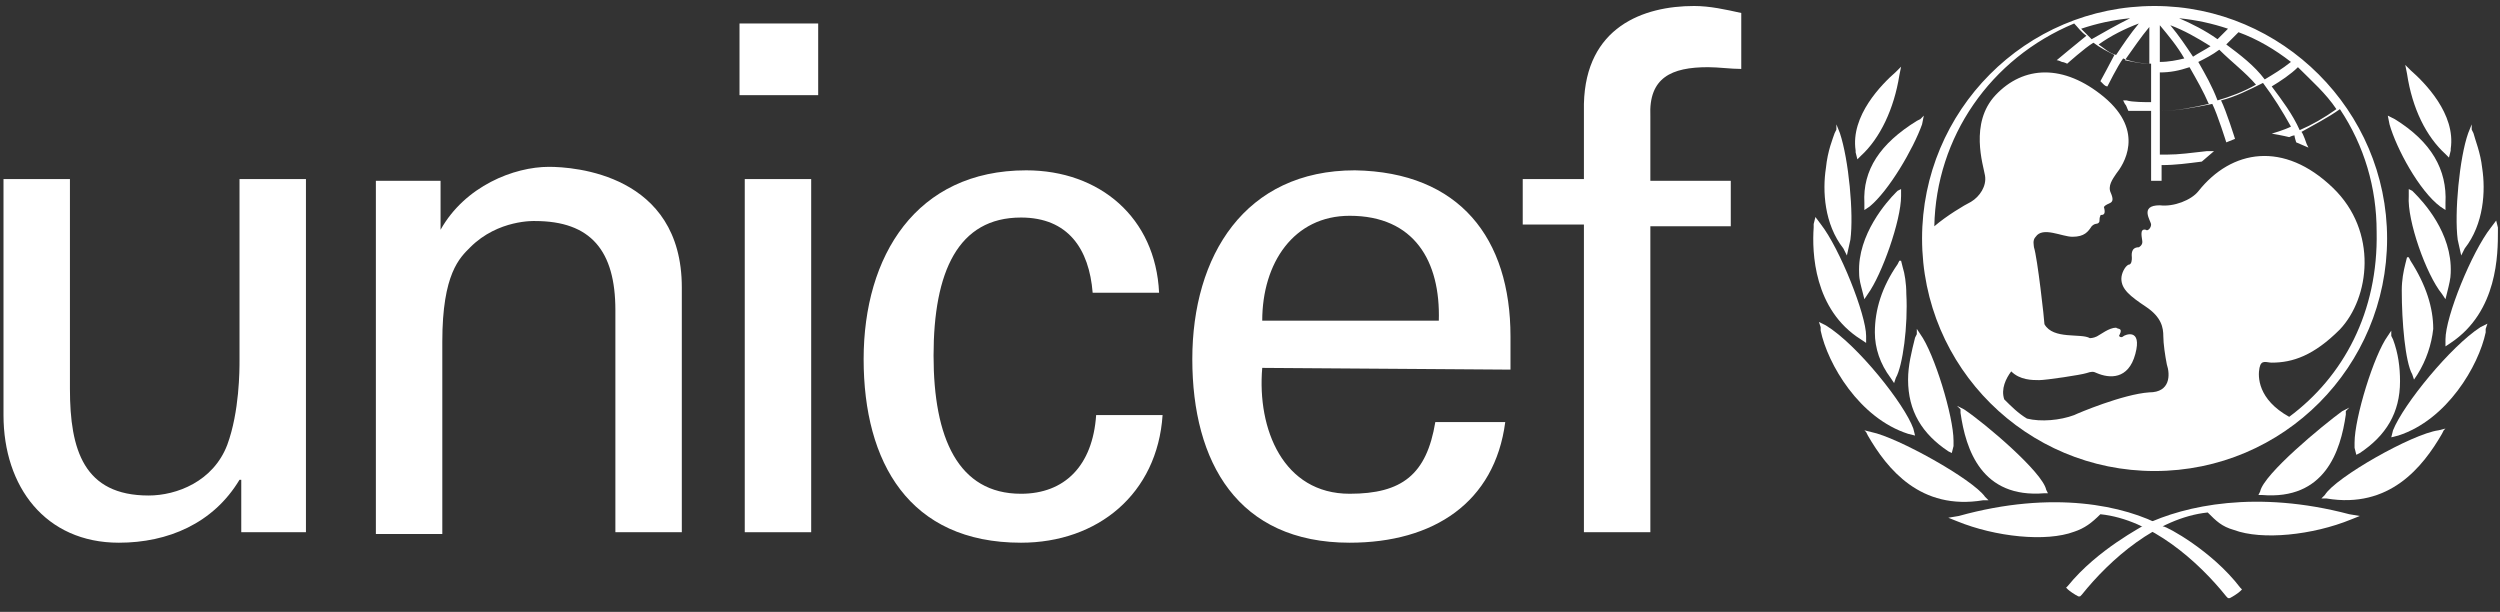 <?xml version="1.0" encoding="utf-8"?>
<!-- Generator: Adobe Illustrator 19.0.0, SVG Export Plug-In . SVG Version: 6.00 Build 0)  -->
<svg version="1.1" id="Layer_1" xmlns="http://www.w3.org/2000/svg" xmlns:xlink="http://www.w3.org/1999/xlink" x="0px" y="0px"
	 viewBox="-141 124.5 143 35" style="enable-background:new -141 124.5 143 35;" xml:space="preserve">
<rect x="-141" y="124.5" width="143" height="35" fill="#333333" stroke="none"/>
<style type="text/css">
	.st0{fill:#FFFFFF;}
</style>
<title>Group 2</title>
<desc>Created with Sketch.</desc>
<g id="Symbols">
	<g id="_x26AA_atom_x2F_logo_x5F_big">
		<g id="Group-2">
			<g id="logo" transform="translate(103.542, 0.143)">
				<path id="Shape" class="st0" d="M-121.3,124.7c-7.4,0-13.3,6-13.3,13.3c0,7.4,6,13.3,13.3,13.3c7.4,0,13.3-6,13.3-13.3
					C-108,130.7-114,124.7-121.3,124.7z M-110.9,130.6c-0.7,0.5-1.4,0.9-2.1,1.2c-0.4-0.9-1-1.7-1.6-2.5c0.5-0.3,1.1-0.7,1.5-1.1
					C-112.3,129-111.5,129.7-110.9,130.6z M-116.5,126.2c1.1,0.4,2.1,1,3,1.7c-0.5,0.4-1,0.7-1.5,1c-0.6-0.8-1.4-1.4-2.2-2
					C-117,126.7-116.8,126.5-116.5,126.2z M-115.5,129.2c-0.7,0.4-1.5,0.7-2.2,0.9c-0.3-0.8-0.7-1.5-1.1-2.2
					c0.4-0.2,0.8-0.4,1.2-0.7C-116.9,127.9-116.1,128.5-115.5,129.2z M-117.1,126c-0.2,0.2-0.4,0.4-0.6,0.6
					c-0.7-0.5-1.5-0.9-2.2-1.2C-118.9,125.5-118,125.7-117.1,126z M-118.1,127c-0.3,0.2-0.7,0.4-1,0.6c-0.4-0.6-0.8-1.2-1.3-1.8
					C-119.6,126.1-118.9,126.5-118.1,127z M-121,125.8c0.5,0.6,1,1.2,1.4,1.9c-0.4,0.1-0.9,0.2-1.4,0.2V125.8z M-121,128.5
					c0.6,0,1.1-0.1,1.7-0.3c0.4,0.7,0.8,1.4,1.1,2.1c-0.9,0.2-1.8,0.4-2.8,0.4V128.5z M-121.6,125.9v2.1c-0.5,0-0.9-0.1-1.4-0.2
					C-122.5,127.1-122.1,126.5-121.6,125.9z M-123.5,127.5c-0.4-0.1-0.7-0.4-1-0.6c0.7-0.5,1.5-0.9,2.3-1.2
					C-122.7,126.3-123.1,126.9-123.5,127.5z M-122.7,125.4c-0.8,0.4-1.5,0.8-2.2,1.2c-0.2-0.2-0.4-0.4-0.6-0.6
					C-124.6,125.7-123.7,125.5-122.7,125.4z M-113.6,148.2c-1.8-1-1.8-2.3-1.7-2.8c0.1-0.5,0.4-0.3,0.7-0.3c1.2,0,2.4-0.4,3.9-1.9
					c1.7-1.8,2.2-5.6-0.4-8.1c-2.8-2.7-5.8-2.2-7.7,0.2c-0.4,0.5-1.4,0.9-2.2,0.8c-1.2,0-0.5,0.9-0.5,1.1c0,0.2-0.2,0.4-0.3,0.3
					c-0.4-0.1-0.2,0.5-0.2,0.7s-0.2,0.3-0.2,0.3c-0.5,0-0.4,0.5-0.4,0.6c0,0.1,0,0.4-0.2,0.4c-0.2,0.1-0.4,0.5-0.4,0.8
					c0,0.6,0.5,1,1.4,1.6c0.9,0.6,1,1.2,1,1.7c0,0.4,0.1,1.1,0.2,1.6c0.2,0.6,0.2,1.6-1,1.6c-1.5,0.1-4.1,1.2-4.3,1.3
					c-0.8,0.3-1.9,0.4-2.7,0.2c-0.5-0.3-0.9-0.7-1.3-1.1c-0.2-0.6,0.1-1.2,0.4-1.6c0.5,0.5,1.2,0.5,1.6,0.5c0.4,0,2.4-0.3,2.7-0.4
					c0.3-0.1,0.4-0.1,0.6,0c0.7,0.3,1.8,0.4,2.2-1.1c0.4-1.5-0.6-1.1-0.7-1c-0.1,0.1-0.3,0-0.2-0.1c0.2-0.4-0.1-0.3-0.2-0.4
					c-0.4,0-0.9,0.4-1.1,0.5c-0.2,0.1-0.4,0.1-0.4,0.1c-0.5-0.3-2.1,0.1-2.6-0.8c0-0.2-0.4-3.8-0.6-4.4c0-0.1-0.1-0.4,0.1-0.6
					c0.4-0.6,1.5,0,2.1,0c0.7,0,0.9-0.3,1.1-0.6c0.2-0.2,0.3-0.1,0.4-0.2c0.1-0.1,0-0.2,0.1-0.4c0-0.1,0.1,0,0.2-0.1
					c0.1-0.1,0-0.4,0-0.4c0.2-0.3,0.7-0.1,0.4-0.8c-0.2-0.4,0.1-0.8,0.3-1.1c0.4-0.5,1.7-2.4-0.7-4.4c-2.3-1.9-4.6-1.8-6.2-0.1
					c-1.5,1.6-0.7,4-0.6,4.6c0.1,0.6-0.3,1.2-0.8,1.5c-0.4,0.2-1.4,0.8-2.1,1.4c0.1-5.1,3.2-9.6,8-11.6c0.2,0.2,0.4,0.5,0.7,0.7
					c-0.5,0.4-1.7,1.4-1.7,1.4s0.1,0,0.3,0.1c0.1,0,0.3,0.1,0.3,0.1s1-0.9,1.5-1.2c0.4,0.3,0.8,0.5,1.2,0.7
					c-0.2,0.4-0.8,1.5-0.8,1.5s0.1,0.1,0.2,0.2c0.1,0.1,0.2,0.1,0.2,0.1s0.6-1.2,0.9-1.6c0.5,0.2,1.1,0.3,1.6,0.3v2.2
					c-0.3,0-1.1,0-1.4-0.1l-0.2,0l0.1,0.2c0.1,0.1,0.1,0.2,0.2,0.4l0,0h0.1c0.2,0,1,0,1.2,0v4h0.6v-0.9c0.8,0,1.5-0.1,2.3-0.2h0
					l0.7-0.6l-0.4,0c-0.9,0.1-1.6,0.2-2.3,0.2c0,0-0.2,0-0.4,0v-2.5c1,0,2-0.2,3-0.4c0.3,0.6,0.8,2.2,0.8,2.2l0.5-0.2
					c0,0-0.5-1.6-0.8-2.2c0.8-0.2,1.6-0.6,2.4-1c0.6,0.8,1.1,1.6,1.6,2.5c-0.4,0.2-1.1,0.4-1.1,0.4c0.6,0.1,1,0.2,1,0.2
					s0.2-0.1,0.3-0.1c0,0.1,0.1,0.4,0.1,0.4l0.7,0.3l-0.1-0.2c0,0-0.2-0.6-0.3-0.7c0.7-0.4,1.5-0.8,2.2-1.3c1.4,2.1,2.1,4.5,2.1,7
					C-108.5,142.2-110.5,145.9-113.6,148.2z"/>
				<g id="Group" transform="translate(0, 3.571)">
					<path id="Shape_1_" class="st0" d="M-135.9,124.7l-0.2,0.2c-0.8,0.7-2.6,2.5-2.3,4.5l0,0.1l0.1,0.4l0.2-0.2
						c1.1-1,1.9-2.7,2.2-4.6l0.1-0.5L-135.9,124.7z"/>
					<path id="Shape_2_" class="st0" d="M-139.5,128.2l-0.1,0.2c-0.1,0.3-0.4,1-0.5,2c-0.2,1.3-0.1,3.2,1,4.6l0.1,0.2l0.1,0.2
						l0.2-0.9c0.2-1.5-0.1-4.6-0.6-6.1l-0.2-0.5L-139.5,128.2z"/>
					<path id="Shape_3_" class="st0" d="M-140.8,133.6v0.2c-0.1,1.4,0,4.7,2.7,6.4l0.3,0.2v-0.4c0-1.2-1.5-5-2.6-6.4l-0.3-0.4
						L-140.8,133.6z"/>
					<path id="Shape_4_" class="st0" d="M-140.4,139.5l0,0.2c0.4,1.9,2.2,5,5,5.9l0.4,0.1l-0.1-0.4c-0.5-1.4-3.2-4.8-5-5.9l-0.4-0.2
						L-140.4,139.5z"/>
					<path id="Shape_5_" class="st0" d="M-134.7,127.6l-0.2,0.1c-2.1,1.3-3.1,2.8-3,4.7l0,0.4l0.3-0.2c1.1-0.9,2.5-3.3,3-4.7
						l0.1-0.5L-134.7,127.6z"/>
					<path id="Shape_6_" class="st0" d="M-136,131.7l-0.1,0.1c-0.5,0.5-2.2,2.4-2.1,4.6c0,0.4,0.1,0.7,0.2,1.1l0.1,0.4l0.2-0.3
						c0.8-1.1,1.9-4.2,1.9-5.6l0-0.4L-136,131.7z"/>
					<path id="Shape_7_" class="st0" d="M-135.9,135.7l-0.1,0.2c-0.9,1.3-1.3,2.6-1.3,3.9c0,0.9,0.3,1.8,0.9,2.6l0.2,0.3l0.1-0.3
						c0.4-0.7,0.7-3,0.6-4.8c0-0.6-0.1-1.2-0.2-1.5l-0.1-0.4L-135.9,135.7z"/>
					<path id="Shape_8_" class="st0" d="M-134.9,139.9l-0.1,0.2c-0.2,0.8-0.4,1.6-0.4,2.4c0,1.8,0.8,3.1,2.3,4.1l0.2,0.1l0.1-0.4
						l0-0.3c0-1.4-1.1-5-1.9-6.1l-0.2-0.3L-134.9,139.9z"/>
					<path id="Shape_9_" class="st0" d="M-137.8,145.5l0.1,0.2c1.1,1.9,3,4.3,6.6,3.7l0.3,0l-0.2-0.2c-0.7-1-5-3.4-6.5-3.7l-0.4-0.1
						L-137.8,145.5z"/>
					<path id="Shape_10_" class="st0" d="M-132.5,150.3L-132.5,150.3l-0.6,0.1l0.5,0.2c2.2,0.9,5.1,1.2,6.7,0.6c0.6-0.2,1-0.5,1.5-1
						c2.9,0.3,5.6,2.7,7.2,4.7l0.1,0.1l0.1,0c0.2-0.1,0.5-0.3,0.6-0.4l0.1-0.1l-0.1-0.1c-1.6-2.1-4.2-3.5-4.4-3.5
						C-123,149.7-127.1,148.8-132.5,150.3z"/>
					<path id="Shape_11_" class="st0" d="M-132.4,144.2l0,0.2c0.3,2.1,1.2,4.9,4.8,4.6l0.2,0l-0.1-0.2c-0.2-1-3.5-3.8-4.7-4.6
						l-0.4-0.2L-132.4,144.2z"/>
				</g>
				<g id="Group_1_" transform="translate(14.639, 3.571)">
					<path id="Shape_12_" class="st0" d="M-121.6,124.5l0.1,0.5c0.3,2,1.1,3.6,2.2,4.6l0.2,0.2l0.1-0.4l0-0.1c0.3-2-1.5-3.8-2.3-4.5
						l-0.2-0.2L-121.6,124.5z"/>
					<path id="Shape_13_" class="st0" d="M-117.8,127.9l-0.2,0.5c-0.5,1.4-0.8,4.6-0.6,6.1l0.2,0.9l0.1-0.2l0.1-0.2
						c1.1-1.4,1.2-3.3,1-4.6c-0.1-0.9-0.4-1.6-0.5-2l-0.1-0.2L-117.8,127.9z"/>
					<path id="Shape_14_" class="st0" d="M-116.4,133.4l-0.3,0.4c-1.1,1.4-2.6,5.1-2.6,6.4v0.4l0.3-0.2c2.7-1.8,2.7-5.1,2.7-6.4
						l0-0.2L-116.4,133.4z"/>
					<path id="Shape_15_" class="st0" d="M-116.9,139.3l-0.4,0.2c-1.7,1.1-4.4,4.4-5,5.9l-0.1,0.4l0.4-0.1c2.8-0.9,4.6-4,5-5.9
						l0-0.2L-116.9,139.3z"/>
					<path id="Shape_16_" class="st0" d="M-122.6,127.4l0.1,0.5c0.4,1.4,1.7,3.8,2.9,4.7l0.3,0.2l0-0.4c0.1-1.9-0.8-3.5-2.9-4.8
						l-0.2-0.1L-122.6,127.4z"/>
					<path id="Shape_17_" class="st0" d="M-121.4,131.6v0.4c-0.1,1.4,1,4.5,1.9,5.6l0.2,0.3l0.1-0.4c0.1-0.4,0.2-0.8,0.2-1.1
						c0.1-2.3-1.6-4.1-2.1-4.6l-0.1-0.1L-121.4,131.6z"/>
					<path id="Shape_18_" class="st0" d="M-121.5,135.5l-0.1,0.4c-0.1,0.4-0.2,0.9-0.2,1.5c0,1.8,0.2,4.1,0.6,4.8l0.1,0.3l0.2-0.3
						c0.5-0.8,0.8-1.7,0.9-2.6c0-1.2-0.4-2.5-1.3-3.9l-0.1-0.2L-121.5,135.5z"/>
					<path id="Shape_19_" class="st0" d="M-122.4,139.7l-0.2,0.3c-0.8,1.1-1.9,4.7-1.9,6.1c0,0,0,0.2,0,0.3l0.1,0.4l0.2-0.1
						c1.5-1,2.3-2.3,2.3-4.1c0-0.8-0.1-1.6-0.4-2.4l-0.1-0.2L-122.4,139.7z"/>
					<path id="Shape_20_" class="st0" d="M-119.3,145.3l-0.4,0.1c-1.5,0.2-5.9,2.7-6.5,3.7l-0.2,0.2l0.3,0c3.6,0.6,5.5-1.8,6.6-3.7
						l0.1-0.2L-119.3,145.3z"/>
					<path id="Shape_21_" class="st0" d="M-136.5,150.8c-0.1,0.1-2.7,1.4-4.4,3.5l-0.1,0.1l0.1,0.1c0.1,0.1,0.4,0.3,0.6,0.4l0.1,0
						l0.1-0.1c1.6-2,4.3-4.4,7.2-4.7c0.5,0.5,0.8,0.8,1.5,1c1.6,0.6,4.5,0.3,6.7-0.6l0.5-0.2l-0.6-0.1l0,0
						C-130.1,148.8-134.2,149.7-136.5,150.8z"/>
					<path id="Shape_22_" class="st0" d="M-124.8,144.1l-0.4,0.2c-1.1,0.8-4.5,3.6-4.7,4.6l-0.1,0.2l0.2,0c3.6,0.3,4.5-2.5,4.8-4.6
						l0-0.2L-124.8,144.1z"/>
				</g>
			</g>
			<g id="logo_1_" transform="translate(0, 0.143)">
				<path id="Shape_23_" class="st0" d="M-98.7,125.7h4.5v4.1h-4.5V125.7z M-98.4,154.8v-20.2h3.8v20.2L-98.4,154.8L-98.4,154.8z"/>
				<path id="Shape_24_" class="st0" d="M-127.3,134.6h3.8v20.2h-3.7v-3h-0.1c-1.5,2.5-4.1,3.6-6.9,3.6c-4.2,0-6.6-3.2-6.6-7.3
					v-13.5h3.8v12c0,3.5,0.8,6.1,4.5,6.1c1.6,0,3.7-0.8,4.5-2.9c0.7-1.9,0.7-4.3,0.7-4.8L-127.3,134.6L-127.3,134.6z"/>
				<path id="Shape_25_" class="st0" d="M-115.8,137.5L-115.8,137.5c1.4-2.5,4.2-3.6,6.2-3.6c1.4,0,7.6,0.4,7.6,6.9v14h-3.8v-12.7
					c0-3.4-1.4-5.1-4.6-5.1c0,0-2.1-0.1-3.7,1.5c-0.6,0.6-1.6,1.5-1.6,5.4v11h-3.8v-20.2h3.7V137.5z"/>
				<path id="Shape_26_" class="st0" d="M-78.5,141.1c-0.2-2.5-1.4-4.3-4.1-4.3c-3.6,0-5,3.1-5,7.9c0,4.7,1.4,7.9,5,7.9
					c2.5,0,4.1-1.6,4.3-4.5h3.8c-0.3,4.5-3.7,7.3-8.1,7.3c-6.4,0-9-4.6-9-10.5c0-5.9,3-10.8,9.3-10.8c4.2,0,7.4,2.7,7.6,7
					L-78.5,141.1L-78.5,141.1z"/>
				<path id="Shape_27_" class="st0" d="M-68.8,145.4c-0.3,3.5,1.2,7.2,5,7.2c3,0,4.4-1.1,4.9-4.1h4c-0.6,4.6-4.1,6.9-8.9,6.9
					c-6.4,0-9-4.6-9-10.5c0-5.9,3-10.8,9.3-10.8c6,0.1,8.9,3.9,8.9,9.5v1.9L-68.8,145.4L-68.8,145.4z M-58.7,142.7
					c0.1-3.4-1.4-6-5.1-6c-3.2,0-5,2.7-5,6H-58.7z"/>
				<path id="Shape_28_" class="st0" d="M-50.4,154.7v-17.5h-3.5v-2.6h3.5v-4.3c0.1-4.4,3.4-5.6,6.3-5.6c0.9,0,1.8,0.2,2.7,0.4v3.2
					c-0.6,0-1.3-0.1-1.9-0.1c-2.1,0-3.4,0.6-3.3,2.8v3.7h4.6v2.6h-4.6v17.5H-50.4L-50.4,154.7z"/>
			</g>
		</g>
	</g>
</g>
</svg>
